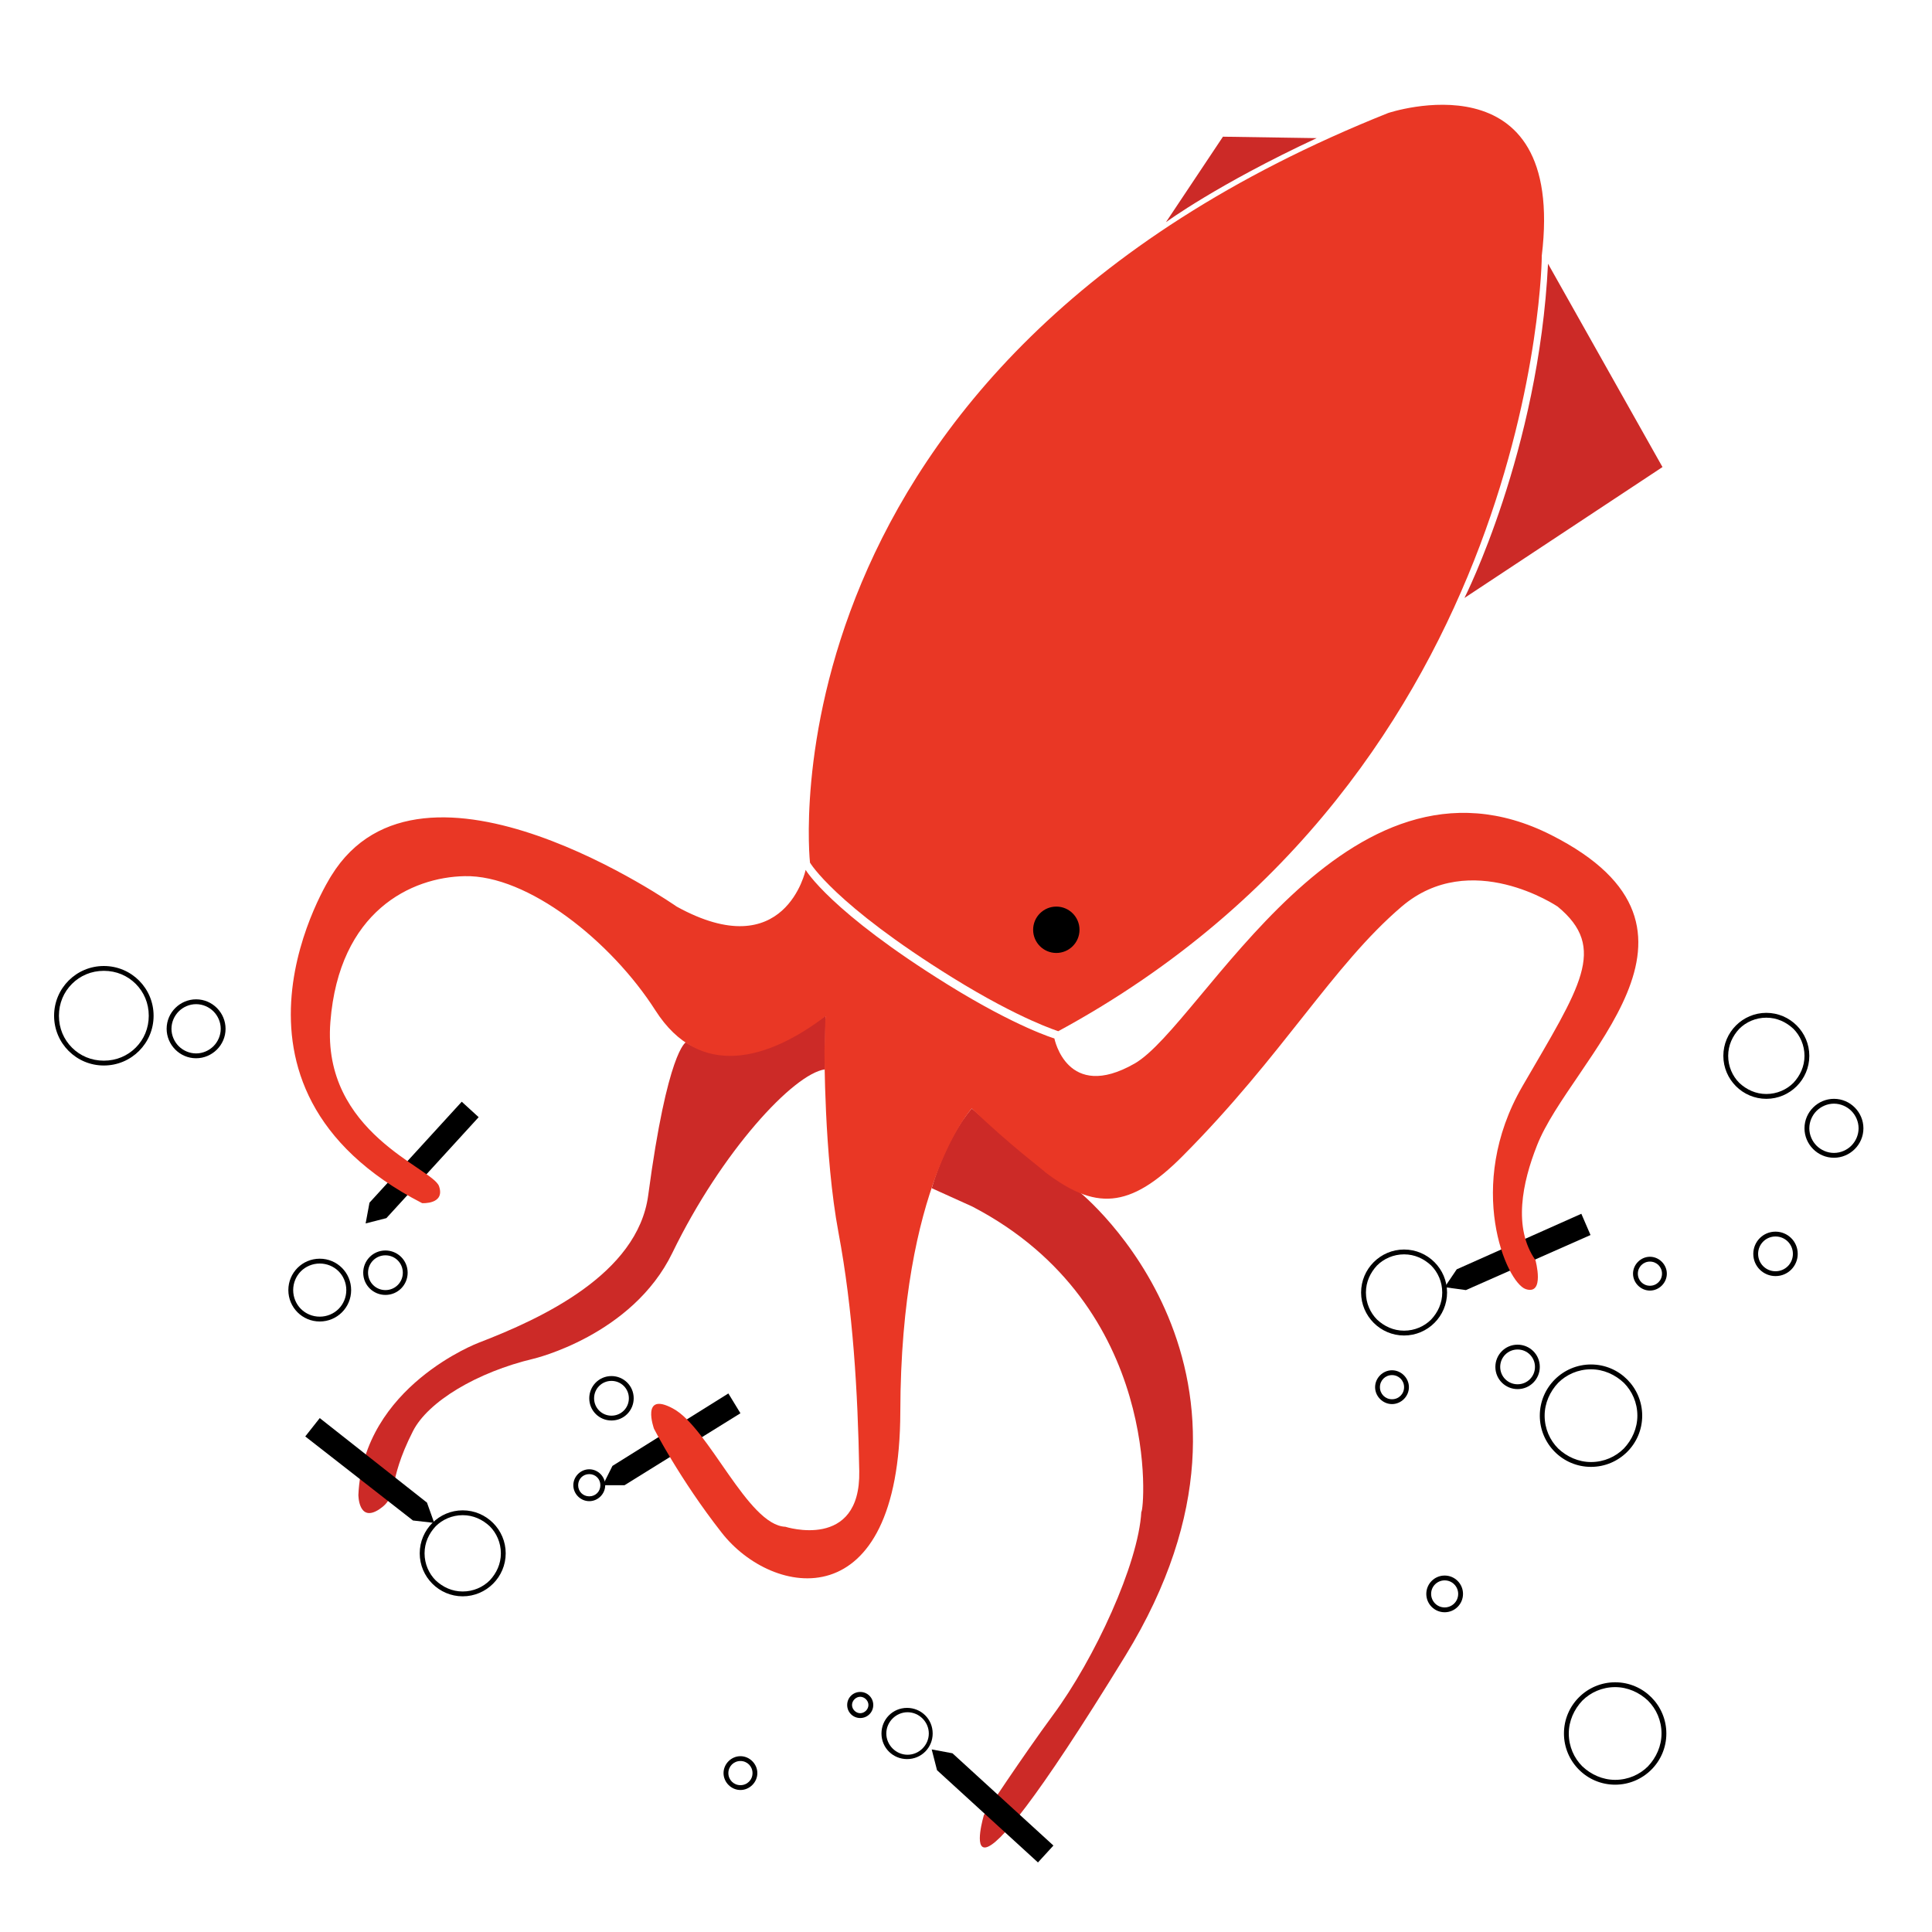<?xml version="1.0" encoding="utf-8"?>
<!-- Generator: Adobe Illustrator 17.1.0, SVG Export Plug-In . SVG Version: 6.00 Build 0)  -->
<!DOCTYPE svg PUBLIC "-//W3C//DTD SVG 1.1//EN" "http://www.w3.org/Graphics/SVG/1.1/DTD/svg11.dtd">
<svg version="1.1" id="Layer_2" xmlns="http://www.w3.org/2000/svg" xmlns:xlink="http://www.w3.org/1999/xlink" x="0px" y="0px"
	 viewBox="0 0 400 400" enable-background="new 0 0 400 400" xml:space="preserve">
<g>
	<path fill="#CC2A27" d="M170.9,210.3c-18.6,13.3-28.9,5.5-28.9,5.5s-3.8,1.7-7.8,31.7C132,263.8,112.1,273,99.1,278
		c0,0-23.9,9-24.9,31.5c0,0,0,5.8,4.3,3c4.2-2.8,1.4-5.2,7-16.2c3.1-6.1,13.2-12.2,25-15c0,0,20.4-4.8,28.7-21.9
		c10.2-21,25.1-37.1,31.6-38L170.9,210.3z"/>
	<path fill="#CC2A27" d="M192.9,246c3.3-11.2,8.3-16.5,8.3-16.5c14.5,12.6,22.3,17.3,22.3,17.3s45.8,36.8,9.5,96
		c-37.9,61.8-29.3,33-29.3,33s7.9-12,14.3-20.7c8.6-11.6,17.7-31.3,18.3-42.1c0.6,0.1,4.6-42.6-35-63.2L192.9,246"/>
	<polygon points="194,366.5 214.9,385.6 218.1,382.1 197.2,363 192.9,362.2 	"/>
	<path fill="#CC2A27" d="M241.4,46c0,0,10.6-7.8,31.2-17.4l-19.4-0.3L241.4,46z"/>
	<path fill="#E93725" d="M197.2,202.4c-24.5-15.2-29.5-23.8-29.5-23.8S156.3,75.7,287.4,23.4c0,0,36.9-12.4,31.8,29.6
		c0.1-0.3-0.9,106.7-100.1,160.5C219.2,213.5,211.4,211.2,197.2,202.4z"/>
	<circle cx="218.7" cy="192.5" r="4.8"/>
	<path fill="#CC2A27" d="M320.5,54.6c-1.9,38.8-17.3,69.2-17.3,69.2l41-27.1L320.5,54.6z"/>
	<polygon points="303.5,267.1 329.3,255.7 327.4,251.3 301.6,262.8 299.1,266.5 	"/>
	<polygon points="129.3,307.5 153.3,292.6 150.8,288.5 126.8,303.5 124.8,307.5 	"/>
	<polygon points="80,252.2 99.1,231.3 95.6,228.1 76.5,249 75.7,253.3 	"/>
	<polygon points="88.4,311.1 66.2,293.6 63.2,297.4 85.5,314.8 89.9,315.3 	"/>
	<path fill="#E93725" d="M201.2,229.5c0,0-14.7,15.8-14.8,62.8c-0.1,43.2-26.5,38.5-37,25c-8.7-11.1-14-21.5-14-21.5
		s-2.8-7.8,3.9-4.2c7.4,3.9,15.5,24.2,23.3,24.5c0,0,15.6,5,15.3-11.5s-1.3-33.4-4.3-49.4c-3-16-2.9-37.8-2.9-37.8l0.2-7
		c-11.8,9-26,13.2-35.2-1.2c-9.2-14.4-26.5-28.1-39.5-27.8c-11,0.2-26,7.2-27.8,30.2s21.2,30.2,22.5,34c1.3,3.8-3.5,3.5-3.5,3.5
		c-47-24.2-18.8-67.8-18.8-67.8c18.8-30.5,71.5,6.4,71.5,6.4c22.5,12.4,26.7-7.6,26.7-7.6s5,8.6,29.5,23.8c14.2,8.8,22,11.1,22,11.1
		s2.6,13.2,16.6,5.2s43.7-68.9,86.3-47.3c38.7,19.6,4,46.3-3,64.3c-3,7.6-5,17-0.3,23.7c0,0,2,7.3-2,6c-4-1.3-12.7-21.3-0.7-42
		c12-20.7,17.7-28.6,7.3-37.2c0,0-18-12.2-32.3,0c-14.3,12.2-24.6,30.8-45.3,51.6c-11.2,11.3-18.3,11.1-28.5,3.4
		C216.5,242.6,209.3,237.3,201.2,229.5z"/>
	<path d="M35,213h-0.5c0,3.3,2.7,6.1,6.1,6.1c3.3,0,6.1-2.7,6.1-6.1c0-3.3-2.7-6.1-6.1-6.1c-3.3,0-6.1,2.7-6.1,6.1H35h0.5
		c0-1.4,0.6-2.7,1.5-3.6c0.9-0.9,2.2-1.5,3.6-1.5c1.4,0,2.7,0.6,3.6,1.5c0.9,0.9,1.5,2.2,1.5,3.6c0,1.4-0.6,2.7-1.5,3.6
		c-0.9,0.9-2.2,1.5-3.6,1.5c-1.4,0-2.7-0.6-3.6-1.5c-0.9-0.9-1.5-2.2-1.5-3.6H35z"/>
	<path d="M60.2,267.1h-0.5c0,3.6,2.9,6.5,6.5,6.5c3.6,0,6.5-2.9,6.5-6.5c0-3.6-2.9-6.5-6.5-6.5c-3.6,0-6.5,2.9-6.5,6.5H60.2h0.5
		c0-1.5,0.6-2.9,1.6-3.9c1-1,2.4-1.6,3.9-1.6c1.5,0,2.9,0.6,3.9,1.6c1,1,1.6,2.4,1.6,3.9c0,1.5-0.6,2.9-1.6,3.9
		c-1,1-2.4,1.6-3.9,1.6c-1.5,0-2.9-0.6-3.9-1.6c-1-1-1.6-2.4-1.6-3.9H60.2z"/>
	<path d="M87.4,321.6h-0.5c0,4.9,4,8.9,8.9,8.9c4.9,0,8.9-4,8.9-8.9c0-4.9-4-8.9-8.9-8.9c-4.9,0-8.9,4-8.9,8.9H87.4h0.5
		c0-2.2,0.9-4.1,2.3-5.6c1.4-1.4,3.4-2.3,5.6-2.3c2.2,0,4.1,0.9,5.6,2.3c1.4,1.4,2.3,3.4,2.3,5.6c0,2.2-0.9,4.1-2.3,5.6
		c-1.4,1.4-3.4,2.3-5.6,2.3c-2.2,0-4.1-0.9-5.6-2.3c-1.4-1.4-2.3-3.4-2.3-5.6H87.4z"/>
	<path d="M282.3,267.6h-0.5c0,4.9,4,8.9,8.9,8.9c4.9,0,8.9-4,8.9-8.9c0-4.9-4-8.9-8.9-8.9c-4.9,0-8.9,4-8.9,8.9H282.3h0.5
		c0-2.2,0.9-4.1,2.3-5.6c1.4-1.4,3.4-2.3,5.6-2.3c2.2,0,4.1,0.9,5.6,2.3c1.4,1.4,2.3,3.4,2.3,5.6c0,2.2-0.9,4.1-2.3,5.6
		c-1.4,1.4-3.4,2.3-5.6,2.3c-2.2,0-4.1-0.9-5.6-2.3c-1.4-1.4-2.3-3.4-2.3-5.6H282.3z"/>
	<path d="M75.7,263.5h-0.5c0,2.6,2.1,4.6,4.6,4.6c2.6,0,4.6-2.1,4.6-4.6c0-2.6-2.1-4.6-4.6-4.6c-2.6,0-4.6,2.1-4.6,4.6H75.7h0.5
		c0-2,1.6-3.6,3.6-3.6c2,0,3.6,1.6,3.6,3.6c0,2-1.6,3.6-3.6,3.6c-2,0-3.6-1.6-3.6-3.6H75.7z"/>
	<path d="M183,358.9h-0.5c0,3,2.4,5.3,5.3,5.3c3,0,5.3-2.4,5.3-5.3c0-3-2.4-5.3-5.3-5.3c-3,0-5.3,2.4-5.3,5.3H183h0.5
		c0-1.2,0.5-2.3,1.3-3.1c0.8-0.8,1.9-1.3,3.1-1.3c1.2,0,2.3,0.5,3.1,1.3c0.8,0.8,1.3,1.9,1.3,3.1c0,1.2-0.5,2.3-1.3,3.1
		c-0.8,0.8-1.9,1.3-3.1,1.3c-1.2,0-2.3-0.5-3.1-1.3c-0.8-0.8-1.3-1.9-1.3-3.1H183z"/>
	<path d="M295.8,330h-0.5c0,2.1,1.7,3.8,3.8,3.8c2.1,0,3.8-1.7,3.8-3.8c0-2.1-1.7-3.8-3.8-3.8c-2.1,0-3.8,1.7-3.8,3.8H295.8h0.5
		c0-1.6,1.3-2.8,2.8-2.8c1.6,0,2.8,1.3,2.8,2.8c0,1.6-1.3,2.8-2.8,2.8c-1.6,0-2.8-1.3-2.8-2.8H295.8z"/>
	<path d="M175.9,353h-0.5c0,1.5,1.2,2.7,2.7,2.7c1.5,0,2.7-1.2,2.7-2.7c0-1.5-1.2-2.7-2.7-2.7c-1.5,0-2.7,1.2-2.7,2.7H175.9h0.5
		c0-0.9,0.8-1.7,1.7-1.7c0.9,0,1.7,0.8,1.7,1.7c0,0.9-0.8,1.7-1.7,1.7c-0.9,0-1.7-0.8-1.7-1.7H175.9z"/>
	<path d="M285.2,287.2h-0.5c0,1.9,1.6,3.5,3.5,3.5c1.9,0,3.5-1.6,3.5-3.5c0-1.9-1.6-3.5-3.5-3.5c-1.9,0-3.5,1.6-3.5,3.5H285.2h0.5
		c0-1.4,1.1-2.5,2.5-2.5c1.4,0,2.5,1.1,2.5,2.5c0,1.4-1.1,2.5-2.5,2.5c-1.4,0-2.5-1.1-2.5-2.5H285.2z"/>
	<path d="M122.5,289.5H122c0,2.6,2.1,4.6,4.6,4.6c2.6,0,4.6-2.1,4.6-4.6c0-2.6-2.1-4.6-4.6-4.6c-2.6,0-4.6,2.1-4.6,4.6H122.5h0.5
		c0-2,1.6-3.6,3.6-3.6c2,0,3.6,1.6,3.6,3.6c0,2-1.6,3.6-3.6,3.6c-2,0-3.6-1.6-3.6-3.6H122.5z"/>
	<path d="M310.1,283h-0.5c0,2.6,2.1,4.6,4.6,4.6c2.6,0,4.6-2.1,4.6-4.6c0-2.6-2.1-4.6-4.6-4.6c-2.6,0-4.6,2.1-4.6,4.6H310.1h0.5
		c0-2,1.6-3.6,3.6-3.6c2,0,3.6,1.6,3.6,3.6c0,2-1.6,3.6-3.6,3.6c-2,0-3.6-1.6-3.6-3.6H310.1z"/>
	<path d="M319.3,293.1h-0.5c0,5.8,4.7,10.6,10.6,10.6c5.8,0,10.6-4.7,10.6-10.6c0-5.8-4.7-10.6-10.6-10.6c-5.8,0-10.6,4.7-10.6,10.6
		H319.3h0.5c0-2.6,1.1-5,2.8-6.8c1.7-1.7,4.1-2.8,6.8-2.8c2.6,0,5,1.1,6.8,2.8c1.7,1.7,2.8,4.1,2.8,6.8c0,2.6-1.1,5-2.8,6.8
		c-1.7,1.7-4.1,2.8-6.8,2.8c-2.6,0-5-1.1-6.8-2.8c-1.7-1.7-2.8-4.1-2.8-6.8H319.3z"/>
	<path d="M338.6,263.7h-0.5c0,1.9,1.6,3.5,3.5,3.5c1.9,0,3.5-1.6,3.5-3.5c0-1.9-1.6-3.5-3.5-3.5c-1.9,0-3.5,1.6-3.5,3.5H338.6h0.5
		c0-1.4,1.1-2.5,2.5-2.5c1.4,0,2.5,1.1,2.5,2.5c0,1.4-1.1,2.5-2.5,2.5c-1.4,0-2.5-1.1-2.5-2.5H338.6z"/>
	<path d="M363.5,259.6H363c0,2.6,2.1,4.6,4.6,4.6c2.6,0,4.6-2.1,4.6-4.6c0-2.6-2.1-4.6-4.6-4.6c-2.6,0-4.6,2.1-4.6,4.6H363.5h0.5
		c0-2,1.6-3.6,3.6-3.6c2,0,3.6,1.6,3.6,3.6c0,2-1.6,3.6-3.6,3.6c-2,0-3.6-1.6-3.6-3.6H363.5z"/>
	<path d="M324.3,358.9h-0.5c0,5.8,4.7,10.6,10.6,10.6c5.8,0,10.6-4.7,10.6-10.6c0-5.8-4.7-10.6-10.6-10.6c-5.8,0-10.6,4.7-10.6,10.6
		H324.3h0.5c0-2.6,1.1-5,2.8-6.8c1.7-1.7,4.1-2.8,6.8-2.8c2.6,0,5,1.1,6.8,2.8c1.7,1.7,2.8,4.1,2.8,6.8c0,2.6-1.1,5-2.8,6.8
		c-1.7,1.7-4.1,2.8-6.8,2.8c-2.6,0-5-1.1-6.8-2.8c-1.7-1.7-2.8-4.1-2.8-6.8H324.3z"/>
	<path d="M357.3,218.6h-0.5c0,4.9,4,8.9,8.9,8.9c4.9,0,8.9-4,8.9-8.9c0-4.9-4-8.9-8.9-8.9c-4.9,0-8.9,4-8.9,8.9H357.3h0.5
		c0-2.2,0.9-4.1,2.3-5.6c1.4-1.4,3.4-2.3,5.6-2.3c2.2,0,4.1,0.9,5.6,2.3c1.4,1.4,2.3,3.4,2.3,5.6c0,2.2-0.9,4.1-2.3,5.6
		c-1.4,1.4-3.4,2.3-5.6,2.3c-2.2,0-4.1-0.9-5.6-2.3c-1.4-1.4-2.3-3.4-2.3-5.6H357.3z"/>
	<path d="M374.1,233.6h-0.5c0,3.3,2.7,6.1,6.1,6.1c3.3,0,6.1-2.7,6.1-6.1c0-3.3-2.7-6.1-6.1-6.1c-3.3,0-6.1,2.7-6.1,6.1H374.1h0.5
		c0-1.4,0.6-2.7,1.5-3.6c0.9-0.9,2.2-1.5,3.6-1.5c1.4,0,2.7,0.6,3.6,1.5c0.9,0.9,1.5,2.2,1.5,3.6c0,1.4-0.6,2.7-1.5,3.6
		c-0.9,0.9-2.2,1.5-3.6,1.5c-1.4,0-2.7-0.6-3.6-1.5c-0.9-0.9-1.5-2.2-1.5-3.6H374.1z"/>
	<path d="M150.3,367.1h-0.5c0,1.9,1.6,3.5,3.5,3.5c1.9,0,3.5-1.6,3.5-3.5c0-1.9-1.6-3.5-3.5-3.5c-1.9,0-3.5,1.6-3.5,3.5H150.3h0.5
		c0-1.4,1.1-2.5,2.5-2.5c1.4,0,2.5,1.1,2.5,2.5c0,1.4-1.1,2.5-2.5,2.5c-1.4,0-2.5-1.1-2.5-2.5H150.3z"/>
	<path d="M11.7,210.3h-0.5c0,5.7,4.6,10.3,10.3,10.3c5.7,0,10.3-4.6,10.3-10.3c0-5.7-4.6-10.3-10.3-10.3c-5.7,0-10.3,4.6-10.3,10.3
		H11.7h0.5c0-2.6,1-4.9,2.7-6.6c1.7-1.7,4-2.7,6.6-2.7c2.6,0,4.9,1,6.6,2.7c1.7,1.7,2.7,4,2.7,6.6c0,2.6-1,4.9-2.7,6.6
		c-1.7,1.7-4,2.7-6.6,2.7c-2.6,0-4.9-1-6.6-2.7c-1.7-1.7-2.7-4-2.7-6.6H11.7z"/>
	<path d="M119.2,307.5h-0.5c0,1.8,1.5,3.3,3.3,3.3c1.8,0,3.3-1.5,3.3-3.3c0-1.8-1.5-3.3-3.3-3.3c-1.8,0-3.3,1.5-3.3,3.3H119.2h0.5
		c0-1.3,1-2.3,2.3-2.3c1.3,0,2.3,1,2.3,2.3c0,1.3-1,2.3-2.3,2.3c-1.3,0-2.3-1-2.3-2.3H119.2z"/>
</g>
</svg>
